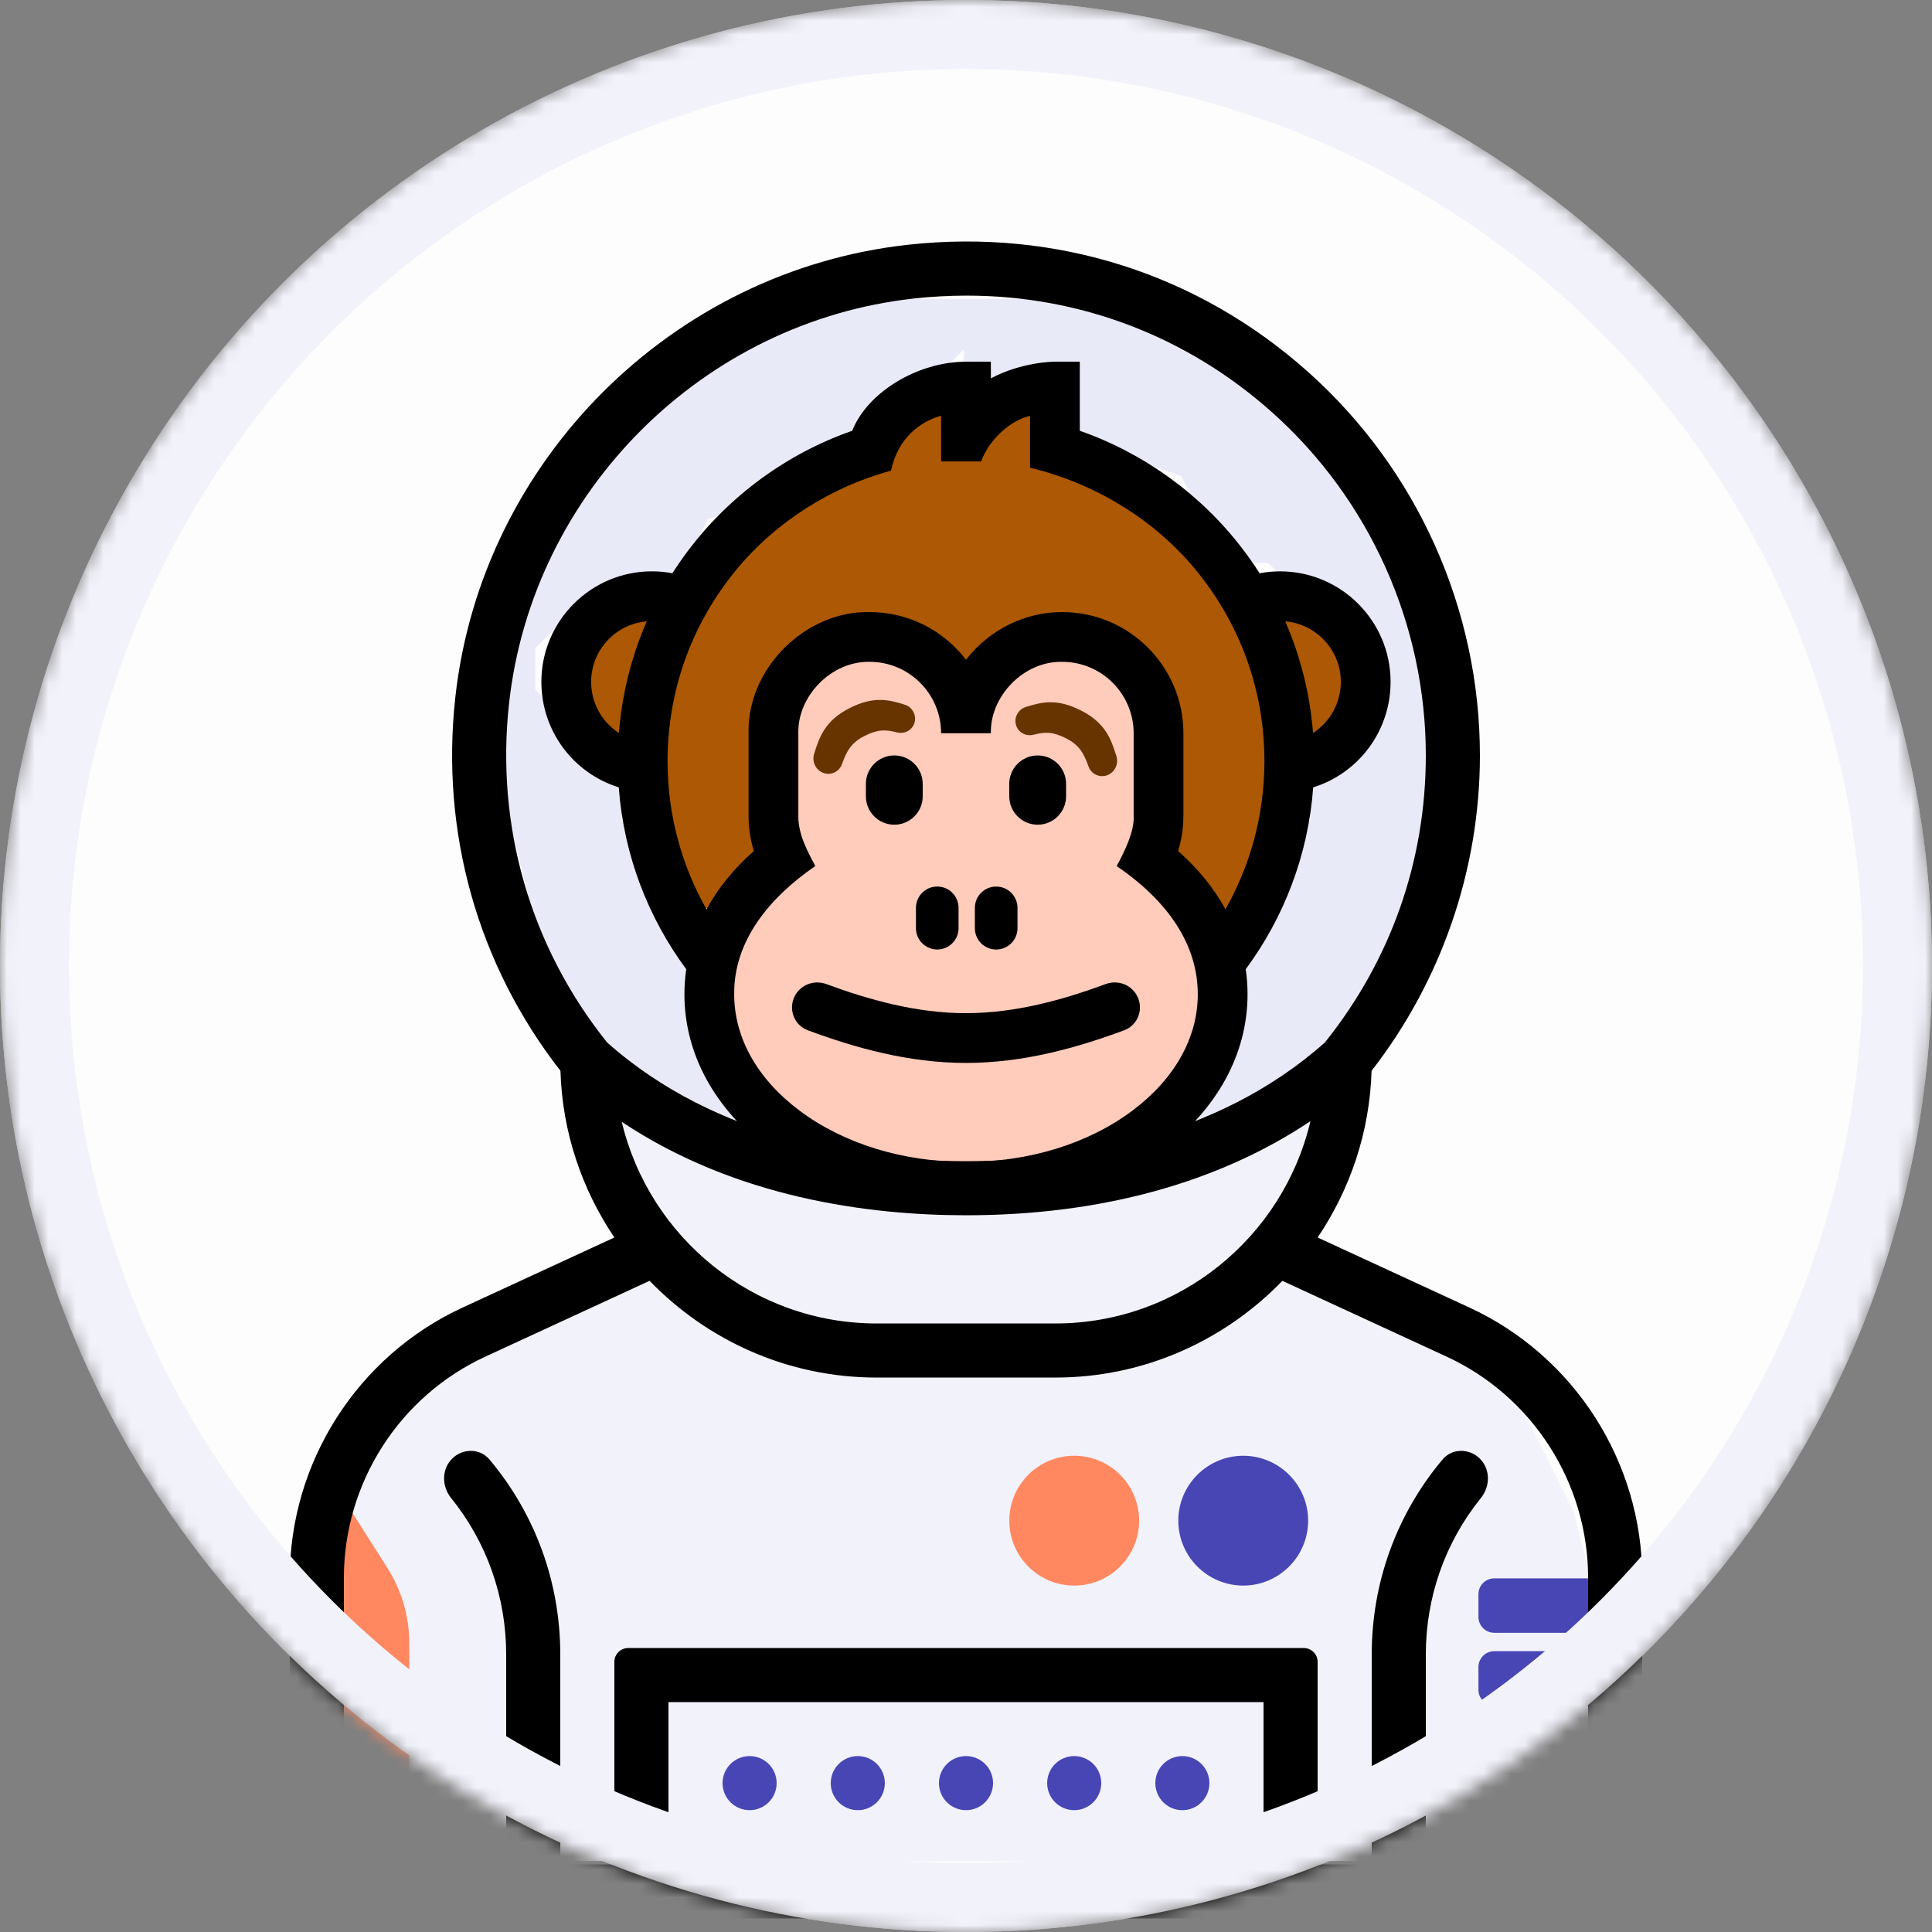 <svg width="140" height="140" viewBox="0 0 140 140" fill="none" xmlns="http://www.w3.org/2000/svg">
<rect x="0" y="0" width="140" height="140" fill="#808080" stroke="none"/>
<mask id="mask0_413_26" style="mask-type:alpha" maskUnits="userSpaceOnUse" x="0" y="0" width="140" height="140">
<circle cx="70" cy="70" r="70" fill="#C4C4C4"/>
</mask>
<g mask="url(#mask0_413_26)">
<circle cx="70" cy="70" r="70" fill="#FDFDFE"/>
<path d="M44.864 90.833L29.252 100.2C29.239 100.208 29.229 100.218 29.221 100.23L22.978 109.594C22.967 109.611 22.961 109.63 22.961 109.65V131.51C22.961 131.548 22.982 131.582 23.016 131.599L29.212 134.697C29.226 134.704 29.241 134.708 29.256 134.708H113.827C113.873 134.708 113.913 134.676 113.924 134.632L117.035 122.188C117.039 122.172 117.039 122.155 117.035 122.139L113.908 109.63C113.906 109.623 113.903 109.616 113.9 109.61L110.769 103.348L107.65 97.109C107.639 97.088 107.62 97.07 107.598 97.061L92.04 90.838C91.991 90.819 91.966 90.764 91.983 90.714L95.031 81.568C95.056 81.493 94.989 81.421 94.912 81.44L70.025 87.661C70.009 87.665 69.993 87.665 69.977 87.661L45.037 81.427C44.974 81.411 44.913 81.459 44.913 81.524V90.747C44.913 90.782 44.895 90.815 44.864 90.833Z" fill="#F2F2FB" stroke="#F2F2FB" stroke-width="0.3"/>
<path d="M29.508 119.067V132.111H24.432C23.879 132.111 23.432 131.663 23.432 131.111V106.935C23.432 106.835 23.562 106.797 23.616 106.881L27.95 113.707C28.968 115.31 29.508 117.169 29.508 119.067Z" fill="#FF8860" stroke="#FF8860" stroke-width="0.3"/>
<path d="M55.001 61.891L51.27 65.643C51.226 65.687 51.153 65.681 51.117 65.63L48.068 61.282C48.056 61.265 48.049 61.245 48.049 61.224V56.382C48.049 56.344 48.028 56.309 47.994 56.292L41.833 53.211C41.799 53.194 41.777 53.16 41.777 53.122V46.974C41.777 46.936 41.799 46.901 41.833 46.884L48.036 43.783C48.045 43.778 48.053 43.772 48.06 43.765L52.586 39.392C52.593 39.385 52.602 39.379 52.611 39.375L57.458 36.951L62.301 34.53C62.313 34.524 62.323 34.516 62.332 34.506L66.551 29.684C66.565 29.668 66.583 29.657 66.603 29.652L73.083 28.109C73.117 28.101 73.152 28.111 73.177 28.135L76.273 31.232L79.398 34.356C79.406 34.364 79.414 34.37 79.424 34.375L85.667 37.496C85.676 37.501 85.685 37.508 85.693 37.515L91.942 43.764C91.95 43.772 91.958 43.778 91.968 43.783L98.17 46.884C98.204 46.901 98.225 46.936 98.225 46.974V53.084C98.225 53.139 98.181 53.184 98.125 53.184H92.053C91.998 53.184 91.953 53.228 91.953 53.284V59.437C91.953 59.449 91.951 59.462 91.946 59.474L89.107 66.593C89.081 66.657 89 66.677 88.948 66.631L84.251 62.522C84.217 62.492 84.207 62.443 84.227 62.402L85.669 59.481C85.677 59.465 85.68 59.446 85.679 59.428L84.805 50.085C84.802 50.061 84.791 50.038 84.774 50.022L79.984 45.5C79.957 45.474 79.918 45.466 79.882 45.478L69.643 49.092C69.622 49.1 69.599 49.1 69.578 49.093L60.549 46.083C60.516 46.072 60.48 46.079 60.454 46.1L55.67 50.02C55.648 50.038 55.635 50.064 55.633 50.092L55.03 61.825C55.028 61.85 55.018 61.873 55.001 61.891Z" fill="#AC5804" stroke="#AC5804" stroke-width="0.3"/>
<path d="M51.216 71.944L57.439 62.609C57.45 62.593 57.456 62.574 57.456 62.554V56.312V50.102C57.456 50.064 57.477 50.03 57.511 50.013L63.683 46.927C63.711 46.913 63.744 46.913 63.772 46.927L69.955 50.018C69.983 50.032 70.016 50.032 70.044 50.018L76.227 46.927C76.255 46.913 76.288 46.913 76.316 46.927L82.488 50.013C82.522 50.03 82.544 50.064 82.544 50.102V56.312V62.554C82.544 62.574 82.549 62.593 82.56 62.609L88.779 71.937C88.801 71.97 88.801 72.014 88.779 72.048L82.561 81.374C82.55 81.391 82.533 81.404 82.514 81.412L75.094 84.333C75.083 84.337 75.071 84.339 75.06 84.34L66.874 84.536C66.867 84.536 66.86 84.536 66.853 84.534L59.309 83.129C59.29 83.126 59.272 83.117 59.258 83.103L54.332 78.276C54.324 78.268 54.317 78.259 54.312 78.249L51.209 72.044C51.194 72.012 51.196 71.974 51.216 71.944Z" fill="#FFCBBA" stroke="#FFCBBA" stroke-width="0.3"/>
<path d="M116.005 119.8H108.283C107.731 119.8 107.283 120.248 107.283 120.8V122.446C107.283 122.998 107.731 123.446 108.283 123.446H116.005C116.557 123.446 117.005 122.998 117.005 122.446V120.8C117.005 120.248 116.557 119.8 116.005 119.8Z" fill="#4846B5" stroke="#4846B5" stroke-width="0.3"/>
<path d="M116.005 114.523H108.283C107.731 114.523 107.283 114.971 107.283 115.523V117.169C107.283 117.721 107.731 118.169 108.283 118.169H116.005C116.557 118.169 117.005 117.721 117.005 117.169V115.523C117.005 114.971 116.557 114.523 116.005 114.523Z" fill="#4846B5" stroke="#4846B5" stroke-width="0.3"/>
<path d="M95.088 78.265L85.68 81.401L88.816 75.129V68.857L91.952 65.721L95.088 59.449V56.313L98.224 53.177V50.041V46.905L95.088 43.769L91.952 40.633H88.816L85.68 34.361L76.272 31.225V28.089H73.136H70V24.953L66.864 28.089L63.728 31.225L60.592 34.361L51.184 37.497L48.048 43.769H44.912H41.776L38.64 46.905V50.041L41.776 53.177L44.912 56.313V59.449L48.048 65.721L51.184 71.993V78.265L54.32 81.401H48.048L41.776 75.129L38.64 65.721L35.504 53.177L38.64 40.633L48.048 28.089L60.592 21.817H76.272L88.816 24.953L95.088 31.225L104.496 46.905V56.313V59.449L101.36 71.993L95.088 78.265Z" fill="#E9EAF8"/>
<path d="M104.496 59.449V56.313M104.496 59.449L101.36 71.993L95.088 78.265L85.68 81.401L88.816 75.129V68.857L91.952 65.721L95.088 59.449V56.313L98.224 53.177V50.041V46.905L95.088 43.769L91.952 40.633H88.816L85.68 34.361L76.272 31.225V28.089H73.136H70V24.953L66.864 28.089L63.728 31.225L60.592 34.361L51.184 37.497L48.048 43.769H44.912H41.776L38.64 46.905V50.041L41.776 53.177L44.912 56.313V59.449L48.048 65.721L51.184 71.993V78.265L54.32 81.401H48.048L41.776 75.129L38.64 65.721L35.504 53.177L38.64 40.633L48.048 28.089L60.592 21.817H76.272L88.816 24.953L95.088 31.225L104.496 46.905V59.449Z" stroke="#E9EAF8" stroke-width="0.3"/>
<path d="M106.474 94.747L95.48 89.674C97.824 86.2 99.255 82.058 99.39 77.593C104.457 71.078 107.24 62.993 107.24 54.743C107.24 44.175 102.724 34.065 94.851 27.007C86.87 19.852 76.56 16.555 65.808 17.735C48.697 19.608 34.896 33.389 32.997 50.506C31.909 60.3 34.61 69.892 40.612 77.593C40.745 82.06 42.176 86.2 44.52 89.674L33.526 94.749C25.916 98.259 21 105.945 21 114.324V137.023C21 138.128 21.895 139.023 23 139.023H117C118.105 139.023 119 138.128 119 137.023V114.324C119 105.945 114.084 98.259 106.474 94.747ZM76.472 95.903H63.528C54.563 95.903 47.046 89.657 45.055 81.292C53.307 86.797 62.936 88.063 70 88.063C79.786 88.063 88.295 85.7 94.959 81.245C92.985 89.633 85.455 95.903 76.472 95.903ZM36.892 50.937C38.591 35.63 50.933 23.305 66.235 21.631C67.515 21.492 68.785 21.421 70.047 21.421C78.275 21.421 86.043 24.375 92.234 29.926C99.278 36.243 103.32 45.288 103.32 54.743C103.32 62.385 100.788 69.573 96.005 75.543C88.016 82.644 77.464 84.143 70 84.143C62.542 84.143 51.997 82.644 43.997 75.545C38.428 68.591 35.9 59.861 36.892 50.937ZM91.56 135.103H48.44V123.343H91.56V135.103ZM115.08 134.103C115.08 134.656 114.632 135.103 114.08 135.103H103.32V119.898C103.32 115.717 104.726 111.754 107.316 108.546C107.996 107.704 108.005 106.469 107.24 105.703V105.703C106.475 104.938 105.226 104.933 104.53 105.762C101.208 109.719 99.4 114.669 99.4 119.898V135.103H95.48V120.423C95.48 119.871 95.032 119.423 94.48 119.423H45.52C44.968 119.423 44.52 119.871 44.52 120.423V135.103H40.6V119.898C40.6 114.669 38.792 109.719 35.47 105.762C34.774 104.933 33.525 104.938 32.76 105.703V105.703C31.995 106.469 32.005 107.704 32.684 108.546C35.274 111.754 36.68 115.717 36.68 119.898V135.103H25.92C25.368 135.103 24.92 134.656 24.92 134.103V114.324C24.92 107.467 28.942 101.18 35.169 98.306L47.072 92.812C51.243 97.124 57.07 99.823 63.528 99.823H76.472C82.93 99.823 88.755 97.124 92.926 92.814L104.831 98.308C111.058 101.18 115.08 107.467 115.08 114.324V134.103Z" fill="black"/>
<path d="M90.089 105.489C87.495 105.489 85.385 107.6 85.385 110.193C85.385 112.787 87.495 114.897 90.089 114.897C92.682 114.897 94.793 112.787 94.793 110.193C94.793 107.6 92.682 105.489 90.089 105.489ZM90.089 111.761C89.225 111.761 88.521 111.059 88.521 110.193C88.521 109.328 89.225 108.625 90.089 108.625C90.953 108.625 91.657 109.328 91.657 110.193C91.657 111.059 90.953 111.761 90.089 111.761Z" fill="#4846B5"/>
<path d="M75.881 129.212C75.881 128.129 76.758 127.252 77.841 127.252V127.252C78.923 127.252 79.801 128.129 79.801 129.212V129.212C79.801 130.294 78.923 131.172 77.841 131.172V131.172C76.758 131.172 75.881 130.294 75.881 129.212V129.212Z" fill="#4846B5"/>
<path d="M83.719 129.212C83.719 128.129 84.596 127.252 85.679 127.252V127.252C86.761 127.252 87.639 128.129 87.639 129.212V129.212C87.639 130.294 86.761 131.172 85.679 131.172V131.172C84.596 131.172 83.719 130.294 83.719 129.212V129.212Z" fill="#4846B5"/>
<path d="M88.188 110.333C88.188 109.251 89.065 108.373 90.147 108.373V108.373C91.23 108.373 92.108 109.251 92.108 110.333V110.333C92.108 111.416 91.23 112.293 90.147 112.293V112.293C89.065 112.293 88.188 111.416 88.188 110.333V110.333Z" fill="#4846B5"/>
<path d="M73.137 110.193C73.137 107.595 75.243 105.489 77.841 105.489V105.489C80.439 105.489 82.545 107.595 82.545 110.193V110.193C82.545 112.791 80.439 114.897 77.841 114.897V114.897C75.243 114.897 73.137 112.791 73.137 110.193V110.193Z" fill="#FF8860"/>
<path d="M52.359 129.212C52.359 128.129 53.237 127.252 54.319 127.252V127.252C55.402 127.252 56.279 128.129 56.279 129.212V129.212C56.279 130.294 55.402 131.172 54.319 131.172V131.172C53.237 131.172 52.359 130.294 52.359 129.212V129.212Z" fill="#4846B5"/>
<path d="M60.199 129.212C60.199 128.129 61.077 127.252 62.159 127.252V127.252C63.242 127.252 64.119 128.129 64.119 129.212V129.212C64.119 130.294 63.242 131.172 62.159 131.172V131.172C61.077 131.172 60.199 130.294 60.199 129.212V129.212Z" fill="#4846B5"/>
<path d="M68.041 129.212C68.041 128.129 68.918 127.252 70.001 127.252V127.252C71.084 127.252 71.961 128.129 71.961 129.212V129.212C71.961 130.294 71.084 131.172 70.001 131.172V131.172C68.918 131.172 68.041 130.294 68.041 129.212V129.212Z" fill="#4846B5"/>
<path d="M73.135 56.802C73.135 55.665 74.056 54.743 75.194 54.743V54.743C76.331 54.743 77.252 55.665 77.252 56.802V57.702C77.252 58.839 76.331 59.761 75.194 59.761V59.761C74.056 59.761 73.135 58.839 73.135 57.702V56.802Z" fill="black"/>
<path d="M66.863 56.802C66.863 55.665 65.942 54.743 64.805 54.743V54.743C63.667 54.743 62.746 55.665 62.746 56.802V57.702C62.746 58.839 63.667 59.761 64.805 59.761V59.761C65.942 59.761 66.863 58.839 66.863 57.702V56.802Z" fill="black"/>
<path d="M69.461 67.26C69.461 68.112 68.77 68.804 67.917 68.804V68.804C67.064 68.804 66.373 68.112 66.373 67.26V65.786C66.373 64.933 67.064 64.242 67.917 64.242V64.242C68.77 64.242 69.461 64.933 69.461 65.786V67.26Z" fill="black"/>
<path d="M72.187 68.806C71.334 68.806 70.643 68.114 70.643 67.261V65.788C70.643 64.935 71.334 64.244 72.187 64.244V64.244C73.04 64.244 73.731 64.935 73.731 65.788V67.261C73.731 68.114 73.04 68.806 72.187 68.806V68.806Z" fill="black"/>
<path d="M69.998 73.418C66.384 73.418 62.919 72.432 59.869 71.307C58.934 70.962 57.888 71.41 57.52 72.335V72.335C57.152 73.261 57.602 74.312 58.536 74.658C61.917 75.912 65.806 77.024 69.998 77.024C74.19 77.024 78.08 75.912 81.461 74.658C82.395 74.312 82.845 73.261 82.477 72.335V72.335C82.109 71.41 81.062 70.962 80.128 71.307C77.078 72.432 73.613 73.418 69.998 73.418Z" fill="black"/>
<path d="M62.616 53.346C61.652 53.837 61.338 54.468 61.015 55.37C60.813 55.934 60.195 56.219 59.638 55.999V55.999C59.098 55.786 58.82 55.178 58.994 54.625C59.386 53.375 59.794 52.215 61.551 51.32C63.29 50.434 64.379 50.689 65.57 51.066C66.125 51.242 66.439 51.843 66.26 52.398V52.398C66.091 52.923 65.538 53.209 65.003 53.074C64.137 52.854 63.598 52.846 62.616 53.346Z" fill="#673400"/>
<path d="M77.276 53.515C78.241 54.006 78.554 54.637 78.877 55.539C79.079 56.103 79.698 56.388 80.254 56.168V56.168C80.794 55.955 81.073 55.347 80.899 54.794C80.507 53.544 80.098 52.384 78.341 51.489C76.603 50.603 75.514 50.858 74.323 51.235C73.768 51.411 73.454 52.012 73.632 52.566V52.566C73.802 53.092 74.354 53.378 74.889 53.242C75.755 53.023 76.294 53.015 77.276 53.515Z" fill="#673400"/>
<path d="M100.767 49.411C100.767 44.995 97.174 41.402 92.757 41.402C92.255 41.402 91.76 41.449 91.274 41.54C90.891 40.94 90.482 40.353 90.046 39.781C87.041 35.839 82.889 32.834 78.246 31.216V26.209L76.443 26.209C76.296 26.209 74.035 26.231 71.802 27.416V26.209L69.999 26.209C66.516 26.216 62.865 28.402 61.756 31.215C57.04 32.856 52.824 35.939 49.812 39.967C49.428 40.48 49.066 41.005 48.724 41.54C48.238 41.449 47.743 41.401 47.24 41.401C42.824 41.401 39.23 44.995 39.23 49.411C39.23 52.98 41.553 56.031 44.838 57.055C45.2 61.968 46.964 66.494 49.728 70.234C49.641 70.832 49.596 71.438 49.596 72.051C49.596 76.358 51.787 80.374 55.765 83.357C59.588 86.224 64.643 87.803 69.999 87.803C75.355 87.803 80.41 86.224 84.233 83.357C88.211 80.374 90.402 76.358 90.402 72.051C90.402 71.439 90.357 70.833 90.27 70.234C93.034 66.495 94.798 61.968 95.16 57.055C98.444 56.031 100.767 52.979 100.767 49.411ZM97.161 49.411C97.161 50.958 96.368 52.328 95.148 53.115C94.926 50.298 94.245 47.576 93.132 45.024C95.386 45.215 97.161 47.109 97.161 49.411ZM42.836 49.411C42.836 47.109 44.613 45.214 46.867 45.024C45.754 47.577 45.072 50.3 44.849 53.115C43.629 52.329 42.836 50.958 42.836 49.411ZM82.069 80.473C78.866 82.875 74.58 84.198 69.999 84.198C65.418 84.198 61.131 82.875 57.928 80.473C54.88 78.186 53.202 75.196 53.202 72.051C53.163 68.155 55.787 65.014 59.079 62.759C58.51 61.663 57.829 60.464 57.85 59.091V53.131C57.783 50.465 60.221 47.898 63.024 47.959C65.876 47.959 68.196 50.28 68.196 53.132L71.802 53.132C71.735 50.466 74.171 47.898 76.974 47.959C79.827 47.959 82.148 50.28 82.148 53.132V59.091C82.229 60.209 81.482 61.725 80.918 62.759C84.652 65.305 86.795 68.46 86.796 72.051C86.796 75.196 85.117 78.187 82.069 80.473ZM88.802 65.891C87.965 64.363 86.813 62.939 85.37 61.669C85.625 60.84 85.754 59.978 85.754 59.092V53.132C85.754 48.292 81.815 44.354 76.976 44.354C74.311 44.34 71.682 45.624 70.001 47.81C68.395 45.711 65.866 44.354 63.026 44.354C58.417 44.242 54.132 48.403 54.244 53.132V59.092C54.244 59.978 54.373 60.84 54.628 61.669C53.184 62.939 52.032 64.363 51.196 65.891C49.401 62.725 48.374 59.065 48.374 55.167C48.374 50.419 49.87 45.91 52.699 42.126C55.585 38.223 59.901 35.374 64.562 34.107C65.077 31.694 66.731 30.529 68.196 30.122L68.198 33.435H71.095C71.69 31.82 73.234 30.449 74.641 30.133V33.893C79.524 35.06 84.105 37.891 87.178 41.966C90.086 45.782 91.624 50.347 91.624 55.167C91.624 59.065 90.597 62.725 88.802 65.891Z" fill="black"/>
<circle cx="70" cy="70" r="67.5" stroke="#F2F2FB" stroke-width="5"/>
</g>
</svg>
